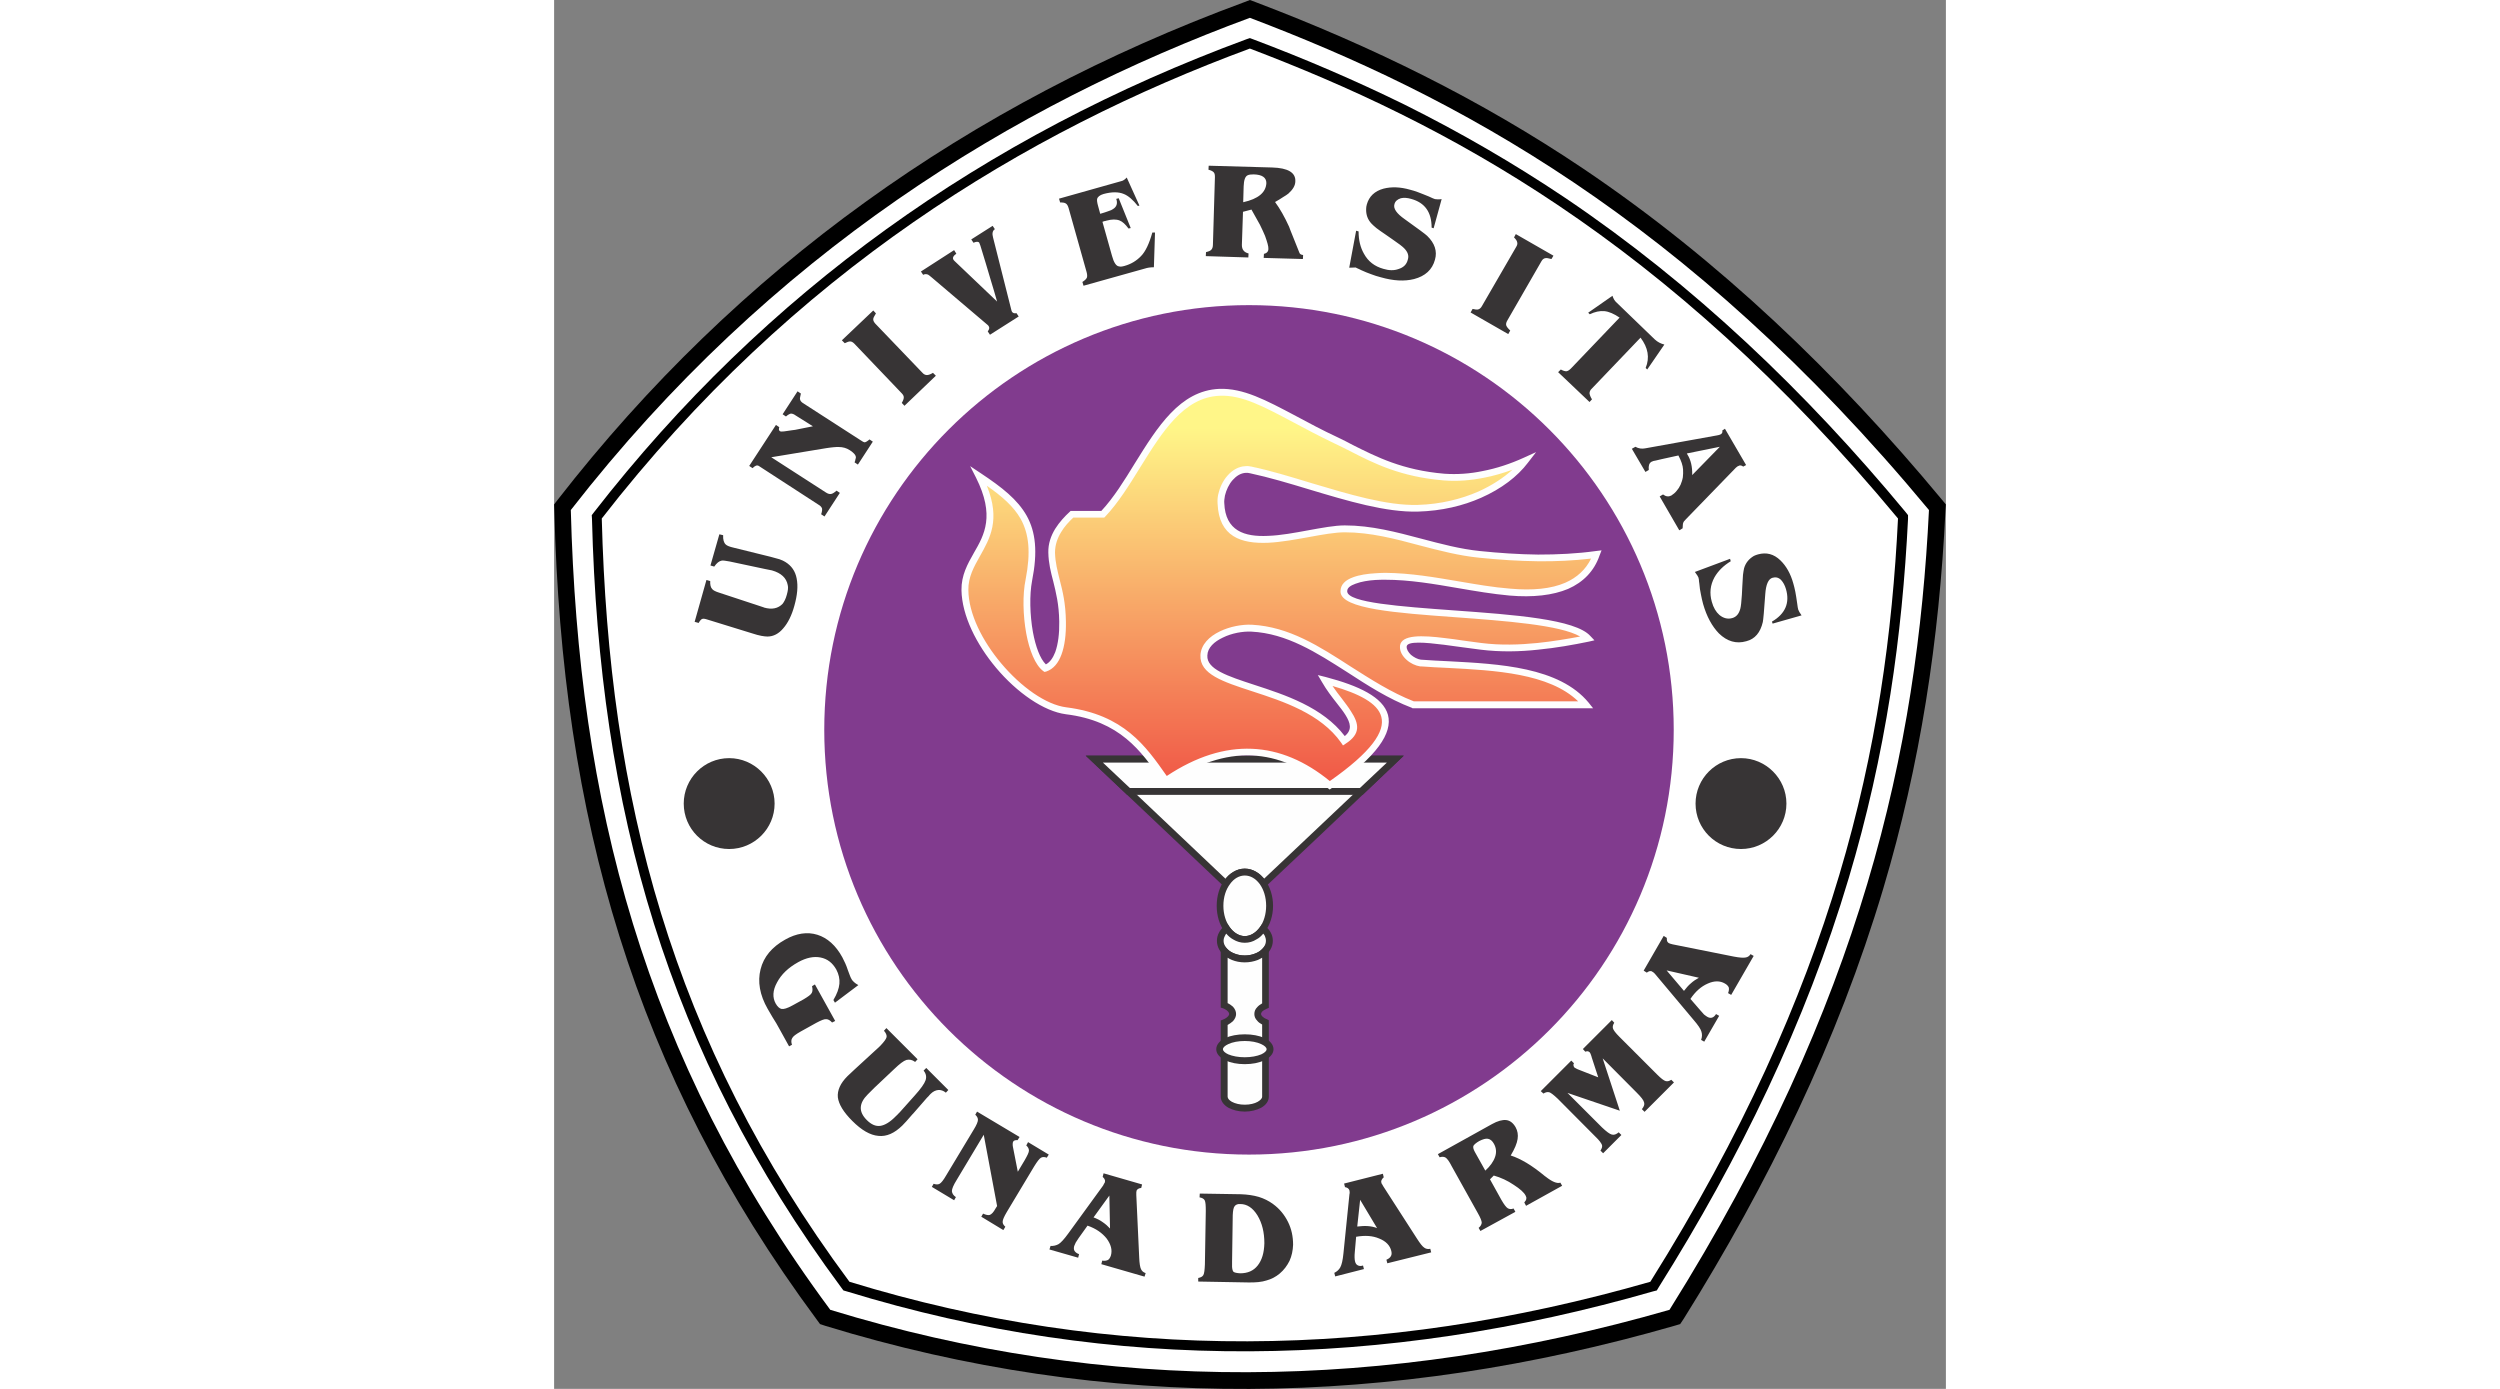 <?xml version="1.0" encoding="UTF-8"?>
<!DOCTYPE svg PUBLIC "-//W3C//DTD SVG 1.1//EN" "http://www.w3.org/Graphics/SVG/1.1/DTD/svg11.dtd">
<!-- Creator: CorelDRAW -->
<svg xmlns="http://www.w3.org/2000/svg" xml:space="preserve" width="900" height="500" version="1.1" style="shape-rendering:geometricPrecision; text-rendering:geometricPrecision; image-rendering:optimizeQuality; fill-rule:evenodd; clip-rule:evenodd"
viewBox="0 0 6249 6236"
 xmlns:xlink="http://www.w3.org/1999/xlink">
 <rect x="0" y="0" width="6249" height="6236" fill="#808080" stroke="none"/>
 <defs>
  <style type="text/css">
   <![CDATA[
    .fil3 {fill:none}
    .fil5 {fill:#FEFEFE}
    .fil4 {fill:#373435}
    .fil2 {fill:#813B8E}
    .fil0 {fill:black}
    .fil1 {fill:white}
    .fil8 {fill:#FEFEFE;fill-rule:nonzero}
    .fil6 {fill:#373435;fill-rule:nonzero}
    .fil7 {fill:url(#id1)}
   ]]>
  </style>
    <clipPath id="id0">
     <path d="M1907 2137c142,282 -65,341 -63,512 4,228 269,519 456,543 258,32 352,178 447,313 270,-183 514,-165 736,21 400,-278 264,-397 -22,-471 75,127 193,202 85,271 -178,-255 -636,-228 -629,-384 5,-82 133,-126 215,-122 269,15 461,242 725,344 259,0 517,0 776,0 -151,-184 -499,-168 -740,-187 -36,-3 -84,-40 -80,-77 8,-58 219,-13 348,2 176,21 345,-8 481,-36 -125,-141 -1087,-81 -1096,-209 -4,-59 120,-70 186,-69 188,0 372,53 559,70 202,19 342,-35 389,-169 -173,24 -351,18 -525,0 -204,-20 -397,-114 -605,-114 -175,0 -544,162 -556,-115 -3,-72 54,-167 134,-150 242,52 532,178 751,172 218,-6 395,-102 481,-213 -115,52 -242,83 -364,73 -232,-20 -358,-104 -484,-164 -241,-114 -379,-223 -525,-217 -253,12 -349,366 -524,548 -46,0 -92,0 -138,0 -43,39 -92,98 -91,172 2,103 47,164 49,310 2,103 -21,190 -78,210 -69,-52 -98,-272 -73,-396 50,-253 -38,-343 -225,-468z"/>
    </clipPath>
  <linearGradient id="id1" gradientUnits="userSpaceOnUse" x1="3662.73" y1="1918.96" x2="3662.73" y2="3900.49">
   <stop offset="0" style="stop-opacity:1; stop-color:#FFF688"/>
   <stop offset="1" style="stop-opacity:1; stop-color:#ED3237"/>
  </linearGradient>
 </defs>
 <g id="Layer_x0020_1">
  <g id="Universitas_x0020_Gunadarma_x0020__x005b_KoleksiLogo.com_x005d_.cdr">
   <path class="fil0" d="M5029 5953c-1272,366 -2543,389 -3811,0l-24 -8 -14 -19c-826,-1116 -1145,-2264 -1179,-3634l-1 -27 16 -21c811,-1043 1846,-1778 3082,-2234l26 -10 27 10c521,198 1007,436 1471,748 610,411 1139,919 1608,1484l19 23 -2 29c-28,579 -113,1138 -279,1695 -204,685 -518,1327 -896,1932l-16 24 -27 8z"/>
   <path class="fil1" d="M3124 80c911,346 1955,892 3049,2210 -53,1073 -297,2204 -1165,3591 -1272,366 -2525,381 -3768,0 -843,-1138 -1131,-2287 -1165,-3591 901,-1158 1991,-1820 3049,-2210z"/>
   <path class="fil0" d="M3140 177c231,87 457,184 679,293 249,124 489,263 720,418 580,391 1084,874 1529,1411l11 14 0 17c-13,263 -38,526 -79,786 -44,279 -106,555 -187,826 -194,652 -492,1262 -853,1837l-9 15 -16 4c-1209,348 -2417,370 -3622,0l-14 -4 -9 -12c-785,-1060 -1087,-2151 -1120,-3453l-1 -16 10 -13c771,-992 1754,-1690 2930,-2124l15 -5 16 6z"/>
   <path class="fil1" d="M3124 218c870,331 1866,852 2910,2110 -50,1024 -283,2104 -1112,3427 -1213,349 -2410,364 -3596,0 -805,-1086 -1080,-2183 -1112,-3427 859,-1106 1900,-1737 2910,-2110z"/>
   <path class="fil2" d="M3120 1370c1053,0 1907,854 1907,1907 0,1053 -854,1907 -1907,1907 -1053,0 -1907,-854 -1907,-1907 0,-1053 854,-1907 1907,-1907z"/>
   <path class="fil3" d="M3832 3817c-337,402 -835,634 -1359,634 -525,0 -1022,-232 -1360,-634"/>
   <path class="fil4" d="M786 3404c112,0 204,92 204,204 0,113 -92,204 -204,204 -113,0 -204,-91 -204,-204 0,-112 91,-204 204,-204z"/>
   <path class="fil4" d="M5329 3404c112,0 204,92 204,204 0,113 -92,204 -204,204 -113,0 -204,-91 -204,-204 0,-112 91,-204 204,-204z"/>
   <path class="fil3" d="M1009 3423c-4,-48 -5,-97 -5,-146 0,-1159 939,-2098 2098,-2098 1159,0 2099,939 2099,2098 0,110 -9,220 -26,328"/>
   <path class="fil3" d="M5053 3987c-298,821 -1078,1367 -1951,1367 -873,0 -1653,-546 -1951,-1367"/>
   <path class="fil4" d="M1120 4487c20,-12 33,-21 37,-29 4,-8 4,-18 1,-30l13 -8 91 164 -14 7c-8,-9 -17,-15 -26,-15 -9,-1 -23,5 -44,16l-72 40c-21,12 -33,21 -37,29 -5,8 -5,18 -1,30l-13 7 -42 -76c-9,-17 -20,-36 -33,-56 -12,-20 -19,-32 -21,-36 -36,-63 -46,-123 -32,-178 14,-56 51,-100 110,-133 51,-29 100,-36 145,-22 45,14 83,48 112,101 9,17 18,36 25,58 8,22 13,35 16,39 2,5 6,9 11,14 4,4 11,9 20,14l-105 79 -7 -12c16,-27 25,-51 27,-73 2,-22 -3,-43 -14,-64 -17,-30 -40,-48 -71,-54 -30,-6 -64,1 -100,21 -45,25 -76,55 -95,91 -20,36 -21,68 -6,95 8,14 17,22 26,24 10,2 26,-3 48,-15l51 -28zm493 512c-1,1 -2,2 -4,4 -21,25 -37,42 -46,51 -35,34 -70,50 -107,46 -37,-3 -76,-26 -117,-67 -40,-40 -61,-75 -65,-106 -3,-31 11,-63 43,-95 2,-2 8,-7 17,-16 6,-6 12,-11 16,-15l110 -101 6 -6c16,-17 25,-29 27,-38 1,-8 -3,-18 -12,-28l11 -12 140 140 -11 12c-13,-10 -26,-12 -39,-9 -13,4 -31,18 -55,41l-89 84c-4,4 -8,8 -13,13 -4,4 -10,10 -17,17 -20,20 -30,39 -31,58 -1,19 8,38 27,57 20,20 40,29 61,26 20,-3 44,-17 70,-44 5,-4 8,-8 10,-10 3,-3 5,-5 7,-7l67 -75c28,-31 44,-54 49,-69 5,-15 2,-30 -9,-43l12 -12 99 99 -11 12c-11,-9 -23,-13 -34,-12 -12,1 -24,7 -34,17 -4,4 -7,7 -9,10 -3,3 -5,5 -8,8l-61 70zm271 73c13,-21 19,-36 19,-44 0,-8 -4,-16 -12,-23l8 -14 191 114 -9 14c-5,0 -9,0 -12,1 -4,1 -6,3 -8,6 -1,2 -2,6 -2,10 0,5 0,9 1,13l22 112 31 -52c12,-21 19,-35 19,-43 0,-8 -4,-16 -12,-23l8 -15 93 56 -9 14c-10,-4 -19,-4 -26,0 -7,4 -17,17 -30,38l-123 205c-13,22 -19,36 -19,44 -1,8 4,16 12,23l-9 15 -99 -60 8 -14c13,6 23,8 30,6 8,-3 17,-12 26,-29l7 -11 -60 -320 -121 202c-15,24 -22,41 -22,51 1,10 6,19 18,27l-8 14 -100 -60 8 -14c11,4 20,4 27,0 7,-4 17,-16 29,-37l124 -206zm538 394c16,6 30,13 42,22 12,8 23,18 32,28l-3 -148 -71 98zm43 -143c1,-2 3,-5 4,-8 2,-2 3,-5 4,-7 1,-5 1,-9 -1,-12 -1,-4 -5,-8 -9,-12l4 -16 173 50 -4 16c-6,0 -10,2 -14,4 -3,2 -6,5 -7,9 0,2 -1,4 -1,7 0,3 0,7 0,12l13 280c1,26 4,44 8,52 4,9 11,15 21,18l-5 16 -194 -56 4 -16c11,2 20,0 26,-3 6,-4 10,-11 13,-20 7,-25 0,-50 -19,-76 -20,-25 -48,-45 -86,-58l-40 56c-5,7 -9,14 -13,20 -3,6 -5,12 -7,16 -2,9 -2,16 2,22 4,6 11,11 20,14l-4 16 -129 -37 5 -16c13,1 25,-2 36,-8 10,-6 25,-22 43,-47l157 -216zm427 431l0 -16c11,-2 19,-6 23,-13 4,-7 6,-23 7,-48l4 -240c0,-25 -1,-40 -5,-48 -4,-7 -12,-11 -23,-13l1 -17 184 3c30,1 57,5 81,12 23,7 45,18 64,32 29,21 51,48 67,80 16,32 23,66 23,103 -1,26 -6,50 -16,72 -11,22 -25,41 -44,57 -18,15 -37,25 -59,31 -21,7 -50,10 -85,9l-222 -4zm152 -89l0 11c-1,18 2,29 6,34 5,4 15,6 30,7 34,0 60,-11 79,-35 19,-24 29,-57 30,-100 0,-49 -10,-90 -31,-125 -21,-34 -47,-51 -77,-51 -12,-1 -20,3 -25,9 -6,7 -8,21 -9,41l-3 209zm562 -158c17,-2 33,-3 47,-2 15,1 29,4 42,9l-76 -127 -13 120zm-35 -145c1,-3 1,-6 1,-9 0,-3 -1,-5 -1,-8 -1,-4 -4,-8 -7,-10 -3,-2 -7,-4 -13,-5l-4 -16 174 -44 4 16c-4,3 -7,7 -9,11 -2,3 -3,7 -2,11 0,2 1,4 2,7 2,2 4,6 6,10l152 236c14,22 25,36 33,41 8,6 17,7 27,5l4 16 -197 49 -4 -16c10,-4 17,-10 20,-16 4,-6 4,-14 2,-23 -6,-25 -24,-44 -54,-56 -30,-13 -65,-15 -104,-8l-6 69c-1,8 -1,16 -1,23 0,8 1,13 2,18 2,9 6,15 12,18 7,4 15,4 24,1l4 16 -129 33 -4 -16c12,-6 21,-14 27,-25 6,-11 11,-31 14,-62l27 -266zm610 -106c22,-20 37,-41 44,-62 7,-20 5,-40 -5,-58 -7,-13 -16,-21 -27,-23 -10,-2 -23,2 -39,10 -14,8 -22,15 -26,21 -3,6 -1,15 6,28l47 84zm-22 271l-8 -14c9,-7 13,-15 14,-23 0,-8 -6,-23 -18,-44l-117 -210c-11,-22 -21,-35 -28,-39 -7,-4 -16,-4 -26,-1l-8 -14 243 -135c25,-14 47,-20 64,-18 17,2 31,13 42,32 9,16 12,34 9,53 -3,20 -13,44 -31,74 23,7 47,19 71,33 25,15 53,35 83,60 1,1 2,1 3,2 29,23 51,32 66,27l8 14 -162 90 -8 -15c6,-7 9,-12 9,-17 1,-4 0,-9 -3,-14 -7,-14 -25,-30 -53,-48 -28,-19 -58,-33 -90,-42l-17 17 51 92c12,21 22,34 29,38 7,4 15,5 26,1l8 15 -157 86zm549 -775l77 235 -235 -80 155 155c20,19 35,30 44,32 10,3 20,-1 31,-10l12 12 -82 82 -12 -12c6,-9 9,-17 7,-25 -3,-8 -12,-21 -30,-38l-169 -170c-18,-17 -31,-27 -38,-29 -8,-2 -17,0 -26,6l-12 -11 137 -137 12 12c-2,3 -3,7 -2,10 0,3 2,6 4,9 1,1 4,2 7,4 3,2 8,4 13,6l87 34 -30 -92 0 -1c-3,-10 -6,-17 -8,-19 -3,-3 -6,-4 -9,-5 -3,0 -7,0 -11,2l-11 -12 130 -130 11 12c-6,9 -8,17 -6,25 2,8 12,21 29,38l170 170c17,17 30,27 38,29 8,2 16,0 25,-6l12 12 -132 132 -12 -12c9,-11 13,-21 10,-30 -2,-10 -13,-24 -33,-44l-153 -154zm365 -303c10,-13 20,-25 31,-34 11,-10 23,-18 36,-25l-145 -33 78 92zm-129 -75c-1,-2 -4,-4 -6,-6 -2,-2 -4,-4 -7,-5 -3,-3 -7,-3 -11,-3 -4,1 -9,3 -14,7l-14 -9 90 -156 14 9c0,5 0,10 1,14 2,4 4,7 7,9 2,1 4,2 7,3 2,1 6,2 11,3l275 55c26,5 44,6 53,4 9,-1 17,-7 22,-15l14 8 -101 175 -14 -8c4,-10 5,-19 3,-26 -3,-6 -8,-12 -17,-17 -22,-13 -48,-13 -77,0 -30,13 -56,36 -78,69l45 52c6,7 11,13 16,18 6,4 10,8 14,10 8,5 16,6 22,4 7,-2 13,-8 18,-16l14 8 -67 116 -14 -8c5,-14 5,-26 1,-38 -3,-11 -15,-29 -35,-52l-172 -205z"/>
   <path class="fil5" d="M3186 3968l253 -239 338 -321 -676 0 -676 0 338 321 254 239c20,-32 50,-52 84,-52 34,0 64,20 85,52z"/>
   <path class="fil6" d="M3188 3945l551 -521 -1275 0 551 522c9,-12 20,-22 32,-29 16,-11 35,-17 54,-17 20,0 38,6 55,17 12,7 22,17 32,28zm262 -205l-267 252 -10 -15c-9,-15 -21,-27 -33,-35 -12,-7 -25,-11 -39,-11 -13,0 -26,4 -38,11 -13,8 -24,20 -33,35l-10 15 -633 -599 1428 0 -365 347z"/>
   <path class="fil5" d="M3101 3916c62,0 112,67 112,151 0,83 -50,151 -112,151 -61,0 -111,-68 -111,-151 0,-84 50,-151 111,-151z"/>
   <path class="fil6" d="M3101 3900c36,0 68,20 91,51 22,30 36,71 36,116 0,45 -14,86 -36,116 -23,31 -55,50 -91,50 -36,0 -68,-19 -91,-50 -22,-30 -35,-71 -35,-116 0,-45 13,-86 35,-116 23,-31 55,-51 91,-51zm67 69c-18,-24 -41,-38 -67,-38 -25,0 -49,14 -66,38 -19,25 -30,59 -30,98 0,38 11,73 30,98 17,23 41,38 66,38 26,0 49,-15 67,-38 18,-25 29,-60 29,-98 0,-39 -11,-73 -29,-98z"/>
   <path class="fil5" d="M3212 4224c0,45 -50,81 -111,81 -61,0 -110,-36 -110,-81 0,-21 11,-40 29,-55 20,30 49,49 81,49 32,0 62,-19 82,-49 18,15 29,34 29,55z"/>
   <path class="fil6" d="M3227 4224c0,28 -15,52 -39,70 -22,16 -53,27 -87,27 -34,0 -64,-11 -87,-27 -24,-18 -38,-42 -38,-70 0,-13 3,-25 9,-36 6,-12 14,-22 25,-30l13 -11 9 14c9,13 20,24 32,31 12,7 24,11 37,11 13,0 26,-4 37,-11 12,-7 23,-18 32,-31l10 -14 12 11c11,8 20,18 26,30 6,11 9,23 9,36zm-57 45c16,-12 26,-28 26,-45 0,-8 -2,-15 -5,-22 -2,-4 -4,-7 -7,-10 -9,11 -19,20 -31,26 -15,10 -33,15 -52,15 -18,0 -36,-5 -52,-15 -11,-6 -22,-15 -31,-26 -2,3 -5,6 -6,10 -4,7 -6,14 -6,22 0,17 10,33 26,45 18,13 42,21 69,21 27,0 52,-8 69,-21z"/>
   <path class="fil5" d="M3194 4268l0 247c-22,9 -35,23 -35,38 0,14 13,28 35,37l0 334c0,28 -42,52 -93,52 -51,0 -92,-24 -92,-52l0 -332c23,-10 38,-24 38,-39 0,-16 -15,-30 -38,-40l0 -245c19,23 53,37 92,37 39,0 73,-14 93,-37z"/>
   <path class="fil6" d="M3209 4268l0 257 -9 4c-9,4 -16,8 -21,13 -3,4 -5,7 -5,11 0,3 2,6 5,10 5,5 12,10 21,13l9 5 0 343c0,20 -13,38 -35,50 -19,10 -45,17 -73,17 -28,0 -54,-7 -73,-17 -21,-12 -35,-30 -35,-50l0 -342 10 -4c10,-4 18,-9 23,-15 3,-3 5,-7 5,-10 0,-4 -2,-8 -5,-11 -5,-6 -13,-11 -23,-15l-10 -3 0 -296 27 30c8,10 20,18 34,23 14,6 30,9 47,9 17,0 33,-3 47,-9 14,-5 26,-13 34,-23l27 -30 0 40zm-30 237l0 -205c-6,4 -13,7 -19,10 -18,7 -38,11 -59,11 -21,0 -41,-4 -58,-11 -7,-3 -13,-6 -19,-10l0 204c9,4 17,10 24,16 9,10 14,21 14,33 0,11 -5,22 -14,32 -7,6 -15,12 -24,17l0 322c0,8 7,16 19,23 15,8 35,13 58,13 23,0 44,-5 58,-13 12,-7 20,-15 20,-23l0 -324c-9,-5 -17,-10 -22,-17 -9,-9 -13,-19 -13,-30 0,-12 4,-22 13,-31 5,-6 13,-12 22,-17z"/>
   <path class="fil5" d="M3215 4711c0,28 -51,52 -114,52 -62,0 -113,-24 -113,-52 0,-29 51,-52 113,-52 63,0 114,23 114,52z"/>
   <path class="fil6" d="M3230 4711c0,21 -16,38 -42,50 -23,11 -53,17 -87,17 -33,0 -64,-6 -86,-17 -26,-12 -42,-29 -42,-50 0,-21 16,-39 42,-51 22,-10 53,-16 86,-16 34,0 64,6 87,16 26,12 42,30 42,51zm-55 23c15,-7 24,-15 24,-23 0,-8 -9,-16 -24,-23 -19,-9 -45,-14 -74,-14 -29,0 -55,5 -74,14 -15,7 -24,15 -24,23 0,8 9,16 24,23 19,8 45,13 74,13 29,0 55,-5 74,-13z"/>
   <polygon class="fil5" points="2425,3408 3777,3408 3624,3554 2579,3554 "/>
   <path class="fil6" d="M2425 3393l1390 0 -185 176 -1057 0 -186 -176 38 0zm1314 31l-1275 0 121 114 1033 0 121 -114z"/>
   <g>
   </g>
   <g style="clip-path:url(#id0)">
    <g id="_2062046641088">
     <rect class="fil7" x="1399" y="1758" width="4216" height="1897"/>
    </g>
   </g>
   <path class="fil3" d="M1907 2137c142,282 -65,341 -63,512 4,228 269,519 456,543 258,32 352,178 447,313 270,-183 514,-165 736,21 400,-278 264,-397 -22,-471 75,127 193,202 85,271 -178,-255 -636,-228 -629,-384 5,-82 133,-126 215,-122 269,15 461,242 725,344 259,0 517,0 776,0 -151,-184 -499,-168 -740,-187 -36,-3 -84,-40 -80,-77 8,-58 219,-13 348,2 176,21 345,-8 481,-36 -125,-141 -1087,-81 -1096,-209 -4,-59 120,-70 186,-69 188,0 372,53 559,70 202,19 342,-35 389,-169 -173,24 -351,18 -525,0 -204,-20 -397,-114 -605,-114 -175,0 -544,162 -556,-115 -3,-72 54,-167 134,-150 242,52 532,178 751,172 218,-6 395,-102 481,-213 -115,52 -242,83 -364,73 -232,-20 -358,-104 -484,-164 -241,-114 -379,-223 -525,-217 -253,12 -349,366 -524,548 -46,0 -92,0 -138,0 -43,39 -92,98 -91,172 2,103 47,164 49,310 2,103 -21,190 -78,210 -69,-52 -98,-272 -73,-396 50,-253 -38,-343 -225,-468z"/>
   <path class="fil8" d="M1943 2181c62,153 14,236 -31,316 -27,48 -53,94 -52,152 1,107 63,229 147,329 89,106 202,187 294,198 257,33 355,173 449,307l1 1c133,-88 260,-127 382,-122 123,5 240,55 350,145 187,-131 249,-223 231,-289 -16,-61 -101,-104 -219,-138 14,21 29,40 43,58 15,20 29,38 40,56 36,55 45,101 -24,145l-12 8 -8 -12c-92,-131 -261,-186 -399,-231 -132,-43 -237,-77 -233,-162l0 -1c3,-47 39,-83 87,-106 45,-22 100,-32 143,-30l1 0c167,9 303,97 444,188 90,57 181,116 283,156l738 0c-130,-126 -374,-139 -583,-150 -43,-2 -85,-4 -123,-7 0,0 -4,0 -4,0 -20,-3 -44,-14 -61,-30 -18,-16 -31,-38 -29,-61l0 -2c7,-50 99,-47 202,-34 28,3 55,7 81,11 29,4 57,8 82,11 87,11 172,8 252,0 68,-7 133,-18 192,-29 -90,-52 -334,-70 -564,-87 -262,-19 -507,-37 -512,-113l0 -4c0,-30 23,-50 56,-62 29,-11 66,-16 99,-18 16,-1 32,-2 46,-2 113,1 223,20 334,39 76,13 151,26 227,32 100,9 184,1 248,-27 52,-23 91,-59 115,-108 -79,9 -158,13 -238,12 -89,-1 -177,-7 -265,-16 -90,-9 -178,-32 -266,-55 -111,-30 -222,-59 -337,-59 -43,0 -99,10 -159,21 -61,11 -125,23 -185,26 -121,5 -221,-27 -227,-176 -1,-14 0,-28 3,-42 7,-30 21,-61 42,-84 21,-24 49,-41 81,-42 9,-1 17,0 26,2 86,18 177,46 269,74 168,50 339,102 478,98 102,-3 194,-26 272,-60 60,-27 112,-61 153,-98 -42,15 -85,28 -128,36 -60,12 -121,17 -181,12 -194,-16 -314,-77 -421,-132 -23,-12 -46,-23 -67,-33 -71,-34 -133,-67 -189,-97 -132,-70 -230,-123 -330,-118 -160,7 -257,163 -354,319 -50,81 -100,162 -159,224l-4 4 -139 0c-19,18 -40,40 -55,66 -16,26 -27,57 -27,91 1,44 11,81 21,122 13,50 27,106 28,188 1,56 -5,108 -20,148 -14,38 -36,65 -68,76l-8 2 -6 -4c-36,-27 -62,-93 -76,-168 -15,-82 -17,-176 -3,-243 24,-123 15,-205 -22,-272 -31,-55 -83,-101 -152,-149zm-58 301c47,-81 95,-167 9,-338l-26 -51 48 32c95,63 165,118 206,191 40,72 50,161 24,292 -12,63 -10,153 4,231 12,64 32,119 58,144 18,-9 32,-29 42,-55 13,-36 19,-84 18,-137 -1,-78 -15,-132 -27,-181 -11,-42 -21,-81 -22,-129 -1,-40 12,-76 31,-107 19,-30 43,-56 65,-76l4 -4 138 0c55,-59 103,-136 150,-213 102,-164 203,-327 379,-335 108,-4 209,50 345,122 56,30 117,63 188,96 23,11 45,22 67,34 106,53 223,113 411,129 57,4 115,0 172,-12 63,-12 126,-33 185,-60l55 -25 -37 48c-46,61 -119,117 -210,157 -81,36 -177,59 -283,62 -144,4 -317,-48 -487,-99 -92,-28 -183,-55 -267,-73 -6,-2 -13,-2 -19,-2 -23,1 -43,14 -59,32 -17,19 -29,45 -35,70 -2,12 -4,24 -3,34 5,125 91,152 196,147 58,-2 121,-14 181,-25 61,-11 118,-22 164,-22 119,0 232,30 345,60 87,23 173,46 261,55 87,9 175,15 262,16 87,0 174,-4 260,-16l25 -3 -9 23c-24,70 -73,120 -141,150 -69,29 -158,39 -263,30 -77,-7 -153,-20 -229,-33 -110,-19 -220,-38 -329,-38 -13,0 -28,0 -44,1 -31,2 -64,7 -90,17 -22,8 -37,18 -37,33l0 2c4,50 236,67 484,85 262,19 541,39 608,115l18 19 -26 6c-68,14 -145,28 -227,36 -82,9 -169,11 -258,0 -25,-3 -54,-7 -83,-11 -28,-4 -56,-8 -81,-11 -87,-11 -164,-17 -168,7l0 1c-1,13 8,26 19,37 13,11 30,20 45,22l2 0c40,3 80,5 123,7 227,12 496,26 628,186l20 25 -811 0 -3 -2c-105,-40 -199,-101 -290,-160 -138,-88 -271,-174 -430,-182l0 0c-39,-2 -89,7 -129,27 -38,18 -68,45 -69,80l0 0c-4,62 92,93 211,132 138,45 307,100 406,230 34,-28 26,-58 3,-95 -10,-16 -24,-34 -39,-53 -22,-28 -46,-59 -66,-94l-19 -32 36 9c148,39 257,90 279,170 21,80 -46,185 -253,329l-9 6 -9 -7c-108,-91 -222,-141 -341,-146 -119,-5 -244,36 -377,125l-12 8 -18 -25c-90,-128 -184,-263 -427,-293 -100,-13 -221,-98 -314,-209 -88,-105 -153,-234 -155,-348 -1,-67 27,-117 56,-168z"/>
   <path class="fil6" d="M631 2792l18 5c6,-11 12,-17 16,-18 4,-2 12,-1 24,3l201 62c16,5 29,9 41,11 11,2 20,3 27,3 27,0 51,-13 71,-37 21,-24 38,-58 50,-102 13,-47 17,-87 10,-122 -6,-32 -23,-57 -51,-74 -6,-4 -15,-8 -26,-12 -11,-3 -24,-7 -40,-11l-166 -41c-18,-4 -30,-9 -35,-14 -9,-8 -13,-22 -12,-42l-17 -4 -40 140 17 5c11,-16 22,-25 34,-27 6,-1 18,1 35,4l160 34c17,3 27,5 30,6 42,12 65,34 71,66 3,11 1,25 -4,43 -5,19 -12,32 -19,41 -20,21 -48,27 -83,17 0,0 -1,-1 -5,-2 -4,-1 -10,-3 -18,-6l-179 -59c-16,-5 -26,-10 -31,-16 -7,-7 -10,-20 -9,-36l-17 -5 -53 188zm477 -1025l-15 -10 -67 103 15 10c9,-8 17,-12 22,-13 6,0 13,2 21,8l78 49 -80 16c-11,1 -21,3 -29,4 -9,1 -15,2 -21,3 -9,1 -15,1 -18,-1 -5,-3 -6,-9 -3,-18l-15 -10 -120 184 15 10c11,-11 20,-15 28,-10l268 174c9,5 14,11 16,17 1,6 0,15 -4,26l15 10 69 -106 -15 -10c-10,9 -18,14 -25,15 -6,1 -14,-1 -23,-7l-245 -158 248 -41c12,-2 23,-3 32,-4 9,-1 16,-1 22,-1 20,0 36,5 50,14 7,4 13,9 19,15 6,6 9,12 9,18 0,2 -1,5 -2,8 0,4 -2,9 -4,14l15 10 67 -103 -15 -10c-9,8 -16,12 -21,13 -4,0 -10,-3 -20,-10l-259 -167c-7,-5 -11,-10 -12,-17 -1,-3 1,-11 4,-25zm606 -80l-13 -13c-11,7 -21,10 -27,10 -7,0 -14,-3 -21,-11l-211 -220c-7,-8 -10,-15 -9,-21 0,-5 5,-13 12,-25l-12 -13 -141 134 13 13c10,-5 18,-8 24,-8 6,0 12,3 19,10l212 222c7,7 10,13 10,19 0,7 -3,15 -9,25l12 13 141 -135zm265 -658l-10 -15 -96 61 10 15c13,-6 22,-6 26,0 1,3 3,7 5,13 17,56 32,104 44,146 13,42 23,77 31,105l-191 -182c-2,-2 -4,-4 -5,-6 -5,-8 -1,-17 13,-27l-10 -16 -149 96 10 15c7,-4 14,-4 22,-1 3,2 9,6 18,14l246 209c4,3 7,6 8,8 5,7 3,15 -4,24l10 15 129 -82 -10 -15c-9,2 -16,0 -20,-6 -1,-2 -3,-6 -4,-12l-81 -321c-5,-18 -3,-31 8,-38zm719 15l-12 0c-14,50 -31,86 -51,106 -20,21 -45,36 -74,44 -10,3 -19,4 -25,2 -12,-1 -23,-17 -31,-47l-43 -153c3,-1 6,-2 8,-3 3,0 6,-1 9,-2 25,-7 45,-7 60,-1 13,5 26,17 40,36l10 -2 -54 -134 -11 3c7,20 2,36 -15,46 -4,3 -10,6 -20,9 -9,4 -22,7 -37,12l-9 -33c-5,-17 -6,-28 -5,-33 2,-10 12,-18 29,-23 37,-10 67,-10 91,0 20,8 41,26 63,54l7 -2 -57 -126c-8,9 -15,13 -20,15l-284 80 5 17c12,0 21,1 26,5 5,3 9,10 12,20l81 288c3,11 3,20 1,25 -3,6 -9,12 -20,19l5 17 275 -77c12,-4 25,-6 41,-6l5 -156zm664 119l1 -18c-9,-1 -15,-4 -17,-11 -12,-31 -22,-56 -30,-75 -8,-19 -13,-33 -16,-41 -20,-44 -41,-81 -63,-111 14,-8 26,-15 36,-22 10,-6 18,-11 24,-16 20,-18 31,-36 31,-55 2,-39 -33,-60 -104,-62l-285 -8 -1 18c12,3 19,7 23,11 5,5 6,12 6,22l-9 304c0,10 -3,18 -7,22 -4,5 -12,8 -24,11l-1 18 191 6 1 -18c-20,-5 -30,-17 -30,-38l5 -149 38 -10c15,26 27,49 38,68 10,20 17,36 23,50 10,28 16,48 15,59 0,11 -7,19 -20,22l-1 18 176 5zm-164 -341c-2,42 -36,71 -104,86l2 -71c1,-29 7,-45 18,-50 6,-3 15,-4 27,-4 38,1 57,14 57,39zm757 344c11,-38 -1,-74 -35,-107 -7,-7 -41,-32 -101,-75 -36,-25 -52,-48 -46,-67 3,-13 13,-22 29,-27 13,-3 29,-2 46,3 62,17 92,60 92,129l9 3 36 -131c-14,2 -24,1 -30,0 -4,-1 -13,-5 -28,-12 -18,-7 -34,-14 -48,-19 -14,-5 -26,-9 -35,-11 -45,-13 -85,-14 -120,-5 -40,11 -65,35 -75,71 -2,7 -3,14 -3,20 -1,26 7,48 24,66 5,5 12,12 22,20 11,8 24,18 41,29l33 23c25,17 42,30 50,38 17,17 23,34 17,52 -5,21 -19,35 -42,42 -19,7 -42,7 -68,-1 -39,-11 -68,-33 -87,-68 -16,-28 -24,-61 -24,-100l-11 -3 -31 166c16,-1 25,-1 29,-1 1,1 4,2 8,4 4,2 10,4 17,8 15,7 30,13 44,18 15,6 29,10 44,14 56,16 105,19 149,8 50,-13 82,-42 94,-87zm329 334l9 -16c-10,-9 -16,-17 -18,-23 -2,-7 0,-14 6,-24l152 -264c5,-9 11,-13 18,-14 4,-1 13,0 27,4l9 -15 -169 -97 -8 15c8,8 13,15 14,21 2,6 1,13 -4,21l-154 266c-4,8 -10,13 -16,15 -6,2 -14,1 -26,-2l-9 16 169 97zm624 159l77 -112c-16,-4 -30,-11 -43,-23l-172 -166c-8,-7 -14,-17 -18,-30l-109 76 7 7c23,-11 45,-16 66,-14 20,2 43,12 68,29l-218 228c-8,8 -14,12 -21,13 -6,0 -14,-2 -25,-8l-12 12 141 134 11 -12c-7,-11 -10,-20 -11,-27 0,-7 3,-15 11,-22l218 -228c34,45 42,90 23,136l7 7zm144 722l15 -9c0,-6 1,-11 1,-16 0,-4 1,-7 2,-9 0,-3 5,-9 12,-16l224 -231c5,-4 8,-7 12,-8 6,-4 13,-3 21,3l13 -7 -95 -163 -12 8c2,7 0,13 -7,17 -4,2 -9,4 -17,5l-322 58c-15,3 -30,1 -44,-7l-16 9 61 104 15 -9c-2,-19 2,-30 11,-36 1,0 2,-1 4,-2 2,0 3,-1 5,-2 9,-2 17,-3 23,-5 7,-2 13,-3 17,-4l73 -16c13,24 20,45 21,63 1,12 0,24 -1,35 -2,12 -6,23 -10,33 -5,11 -11,20 -18,28 -7,9 -15,15 -24,21 -12,6 -24,5 -37,-5l-15 9 88 152zm58 -248c1,-37 -6,-68 -22,-93l-2 -4 148 -30 -124 127zm243 746c39,-10 63,-39 74,-86 2,-9 6,-51 11,-125 3,-44 14,-69 33,-74 14,-4 27,-1 38,10 10,11 17,24 22,41 18,62 -3,111 -63,146l3 9 130 -37c-8,-11 -13,-20 -15,-26 -1,-3 -3,-13 -5,-30 -3,-19 -5,-36 -8,-50 -3,-15 -6,-27 -9,-37 -12,-44 -32,-79 -58,-104 -30,-29 -63,-37 -100,-27 -7,2 -13,4 -19,7 -22,13 -37,31 -44,55 -2,7 -3,17 -5,30 -1,13 -2,29 -3,50l-2 40c-2,30 -4,51 -7,62 -6,23 -18,37 -36,42 -20,6 -40,1 -58,-14 -15,-13 -27,-33 -34,-59 -11,-39 -7,-75 12,-110 16,-28 40,-52 73,-72l-3 -11 -158 59c10,13 15,22 16,25 0,1 1,4 2,9 0,5 1,11 2,18 1,17 4,33 7,48 3,15 6,30 10,44 16,56 40,100 71,132 37,36 78,48 123,35z"/>
  </g>
 </g>
</svg>
